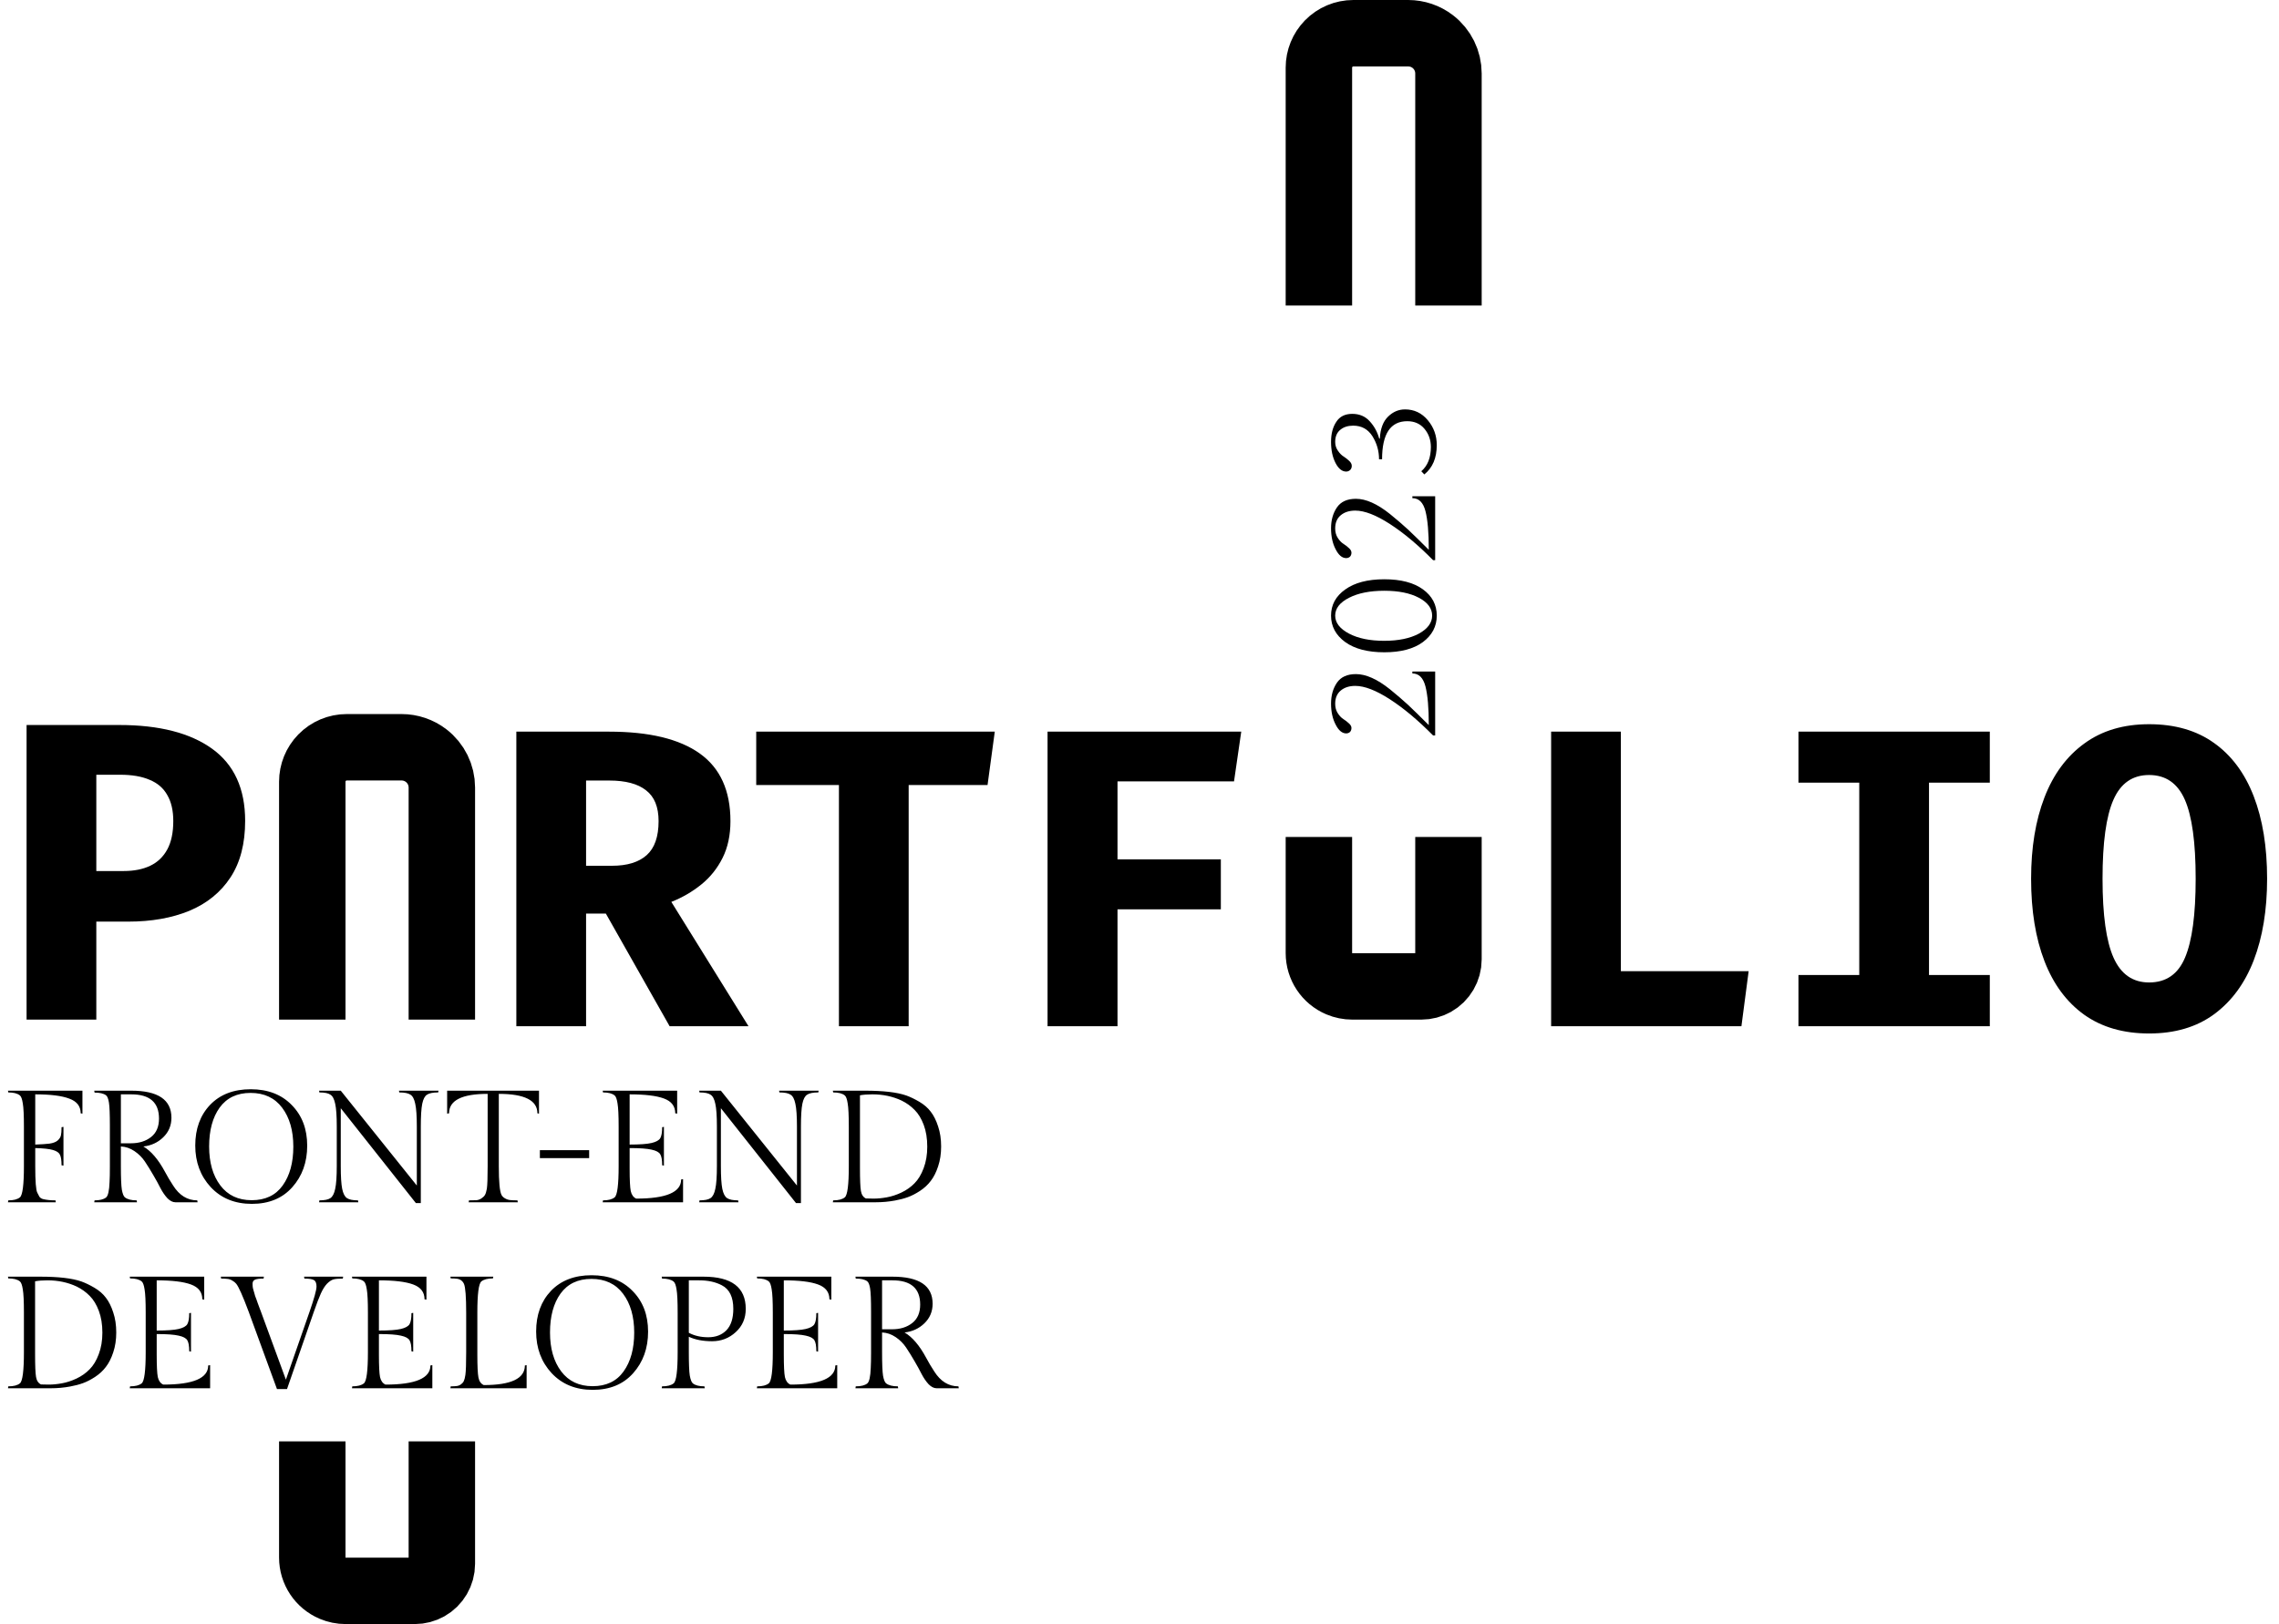 <svg width="686" height="489" viewBox="0 0 686 489" fill="none" xmlns="http://www.w3.org/2000/svg">
<path d="M52.16 247.224C52.16 244.067 51.563 241.464 50.368 239.416C49.216 237.325 47.445 235.789 45.056 234.808C42.709 233.784 39.744 233.272 36.16 233.272H28.992V262.264H37.248C40.363 262.264 43.029 261.731 45.248 260.664C47.467 259.597 49.173 257.955 50.368 255.736C51.563 253.517 52.16 250.68 52.16 247.224ZM73.792 247.16C73.792 254.029 72.32 259.704 69.376 264.184C66.432 268.664 62.315 272.013 57.024 274.232C51.733 276.408 45.589 277.496 38.592 277.496H28.992V307H8V218.296H35.904C47.936 218.296 57.259 220.685 63.872 225.464C70.485 230.243 73.792 237.475 73.792 247.16Z" fill="black"/>
<path d="M94 307V235.371C94 232.665 95.058 230.066 96.948 228.129V228.129C98.899 226.128 101.576 225 104.371 225H108.5H117H120.88C123.551 225 126.148 225.883 128.267 227.511V227.511C131.251 229.805 133 233.356 133 237.12V247.14V307" stroke="black" stroke-width="20"/>
<path d="M397 92V20.371C397 17.665 398.058 15.066 399.948 13.129V13.129C401.899 11.128 404.576 10 407.371 10H411.5H420H423.88C426.551 10 429.148 10.883 431.267 12.511V12.511C434.251 14.806 436 18.356 436 22.12V32.14V92" stroke="black" stroke-width="20"/>
<path d="M133 434V470.87C133 473.807 131.416 476.516 128.856 477.956V477.956C127.639 478.64 126.267 479 124.87 479H118.5H110H104.029C102.69 479 101.364 478.732 100.131 478.211V478.211C96.415 476.644 94 473.004 94 468.971V466.85V434" stroke="black" stroke-width="20"/>
<path d="M436 252V288.87C436 291.807 434.416 294.516 431.856 295.956V295.956C430.639 296.64 429.267 297 427.87 297H421.5H413H407.029C405.69 297 404.364 296.732 403.131 296.211V296.211C399.415 294.644 397 291.004 397 286.971V284.85V252" stroke="black" stroke-width="20"/>
<path d="M219.872 247.24C219.872 251.464 219.083 255.155 217.504 258.312C215.925 261.469 213.792 264.136 211.104 266.312C208.416 268.488 205.408 270.237 202.08 271.56L225.312 309H201.568L182.368 275.08H176.416V309H155.424V220.296H183.328C195.403 220.296 204.512 222.493 210.656 226.888C216.8 231.283 219.872 238.067 219.872 247.24ZM198.24 247.24C198.24 242.973 196.981 239.88 194.464 237.96C191.989 235.997 188.299 235.016 183.392 235.016H176.416V260.68H184.224C188.789 260.68 192.267 259.613 194.656 257.48C197.045 255.347 198.24 251.933 198.24 247.24ZM273.518 236.36V309H252.526V236.36H227.63V220.296H299.438L297.262 236.36H273.518ZM336.38 235.272V258.76H367.484V273.8H336.38V309H315.324V220.296H373.628L371.452 235.272H336.38ZM466.904 309V220.296H487.896V292.424H526.36L524.184 309H466.904ZM598.95 220.296V235.656H580.646V293.576H598.95V309H541.35V293.576H559.654V235.656H541.35V220.296H598.95ZM682.42 264.584C682.42 273.971 681.076 282.163 678.388 289.16C675.7 296.115 671.711 301.533 666.42 305.416C661.172 309.256 654.665 311.176 646.9 311.176C639.177 311.176 632.671 309.299 627.38 305.544C622.089 301.747 618.1 296.371 615.412 289.416C612.724 282.461 611.38 274.184 611.38 264.584C611.38 255.197 612.724 247.027 615.412 240.072C618.1 233.117 622.089 227.72 627.38 223.88C632.671 219.997 639.177 218.056 646.9 218.056C654.665 218.056 661.172 219.933 666.42 223.688C671.711 227.443 675.7 232.797 678.388 239.752C681.076 246.707 682.42 254.984 682.42 264.584ZM660.916 264.584C660.916 253.661 659.828 245.725 657.652 240.776C655.476 235.827 651.892 233.352 646.9 233.352C641.908 233.352 638.324 235.848 636.148 240.84C633.972 245.789 632.884 253.704 632.884 264.584C632.884 275.507 633.993 283.443 636.212 288.392C638.431 293.341 641.993 295.816 646.9 295.816C652.02 295.816 655.625 293.32 657.716 288.328C659.849 283.293 660.916 275.379 660.916 264.584Z" fill="black"/>
<path d="M24.816 328.4V335.312L24.288 335.216C24.288 333.104 23.152 331.632 20.88 330.8C18.64 329.936 15.216 329.504 10.608 329.504V344.624C12.464 344.56 13.904 344.464 14.928 344.336C15.984 344.176 16.784 343.872 17.328 343.424C17.872 342.944 18.208 342.432 18.336 341.888C18.464 341.344 18.528 340.512 18.528 339.392L19.104 339.296V350.96L18.528 350.864C18.528 349.392 18.368 348.336 18.048 347.696C17.76 347.056 17.056 346.576 15.936 346.256C14.848 345.936 13.072 345.744 10.608 345.68V351.152C10.608 355.696 10.816 358.352 11.232 359.12C11.424 359.536 11.632 359.936 11.856 360.32C12.112 360.672 12.48 360.912 12.96 361.04C13.984 361.296 15.232 361.424 16.704 361.424L16.8 362H2.4L2.496 361.424C4.096 361.424 5.264 361.12 6 360.512C6.8 359.84 7.2 356.72 7.2 351.152V339.248C7.2 335.824 7.088 333.488 6.864 332.24C6.672 330.96 6.384 330.16 6 329.84C5.264 329.232 4.096 328.928 2.496 328.928L2.4 328.4H24.816ZM52.803 362C52.003 362 51.203 361.6 50.403 360.8C49.635 359.968 48.931 358.944 48.291 357.728C47.683 356.512 46.963 355.2 46.131 353.792C45.299 352.352 44.467 351.008 43.635 349.76C42.803 348.512 41.747 347.456 40.467 346.592C39.187 345.728 37.827 345.264 36.387 345.2V351.152C36.387 354.608 36.483 356.96 36.675 358.208C36.899 359.424 37.203 360.192 37.587 360.512C38.355 361.12 39.539 361.424 41.139 361.424L41.235 362H28.371L28.467 361.424C30.035 361.424 31.187 361.136 31.923 360.56C32.531 360.08 32.883 358.512 32.979 355.856C33.043 354.8 33.075 353.232 33.075 351.152V339.008C33.075 335.456 32.979 333.104 32.787 331.952C32.595 330.8 32.307 330.08 31.923 329.792C31.187 329.248 30.035 328.976 28.467 328.976L28.371 328.4H39.507C47.571 328.4 51.603 331.12 51.603 336.56C51.603 338.896 50.771 340.864 49.107 342.464C47.475 344.032 45.491 344.944 43.155 345.2C45.491 346.576 47.651 349.104 49.635 352.784C50.403 354.224 51.219 355.6 52.083 356.912C53.971 359.92 56.403 361.424 59.379 361.424L59.475 362H52.803ZM36.387 329.504V344.24H39.411C41.843 344.24 43.859 343.616 45.459 342.368C47.059 341.12 47.859 339.264 47.859 336.8C47.859 331.936 45.075 329.504 39.507 329.504H36.387ZM75.478 327.968C80.63 327.968 84.742 329.552 87.814 332.72C90.918 335.856 92.47 339.936 92.47 344.96C92.47 349.952 90.966 354.128 87.958 357.488C84.982 360.816 80.934 362.48 75.814 362.48C70.694 362.48 66.566 360.8 63.43 357.44C60.326 354.08 58.774 349.904 58.774 344.912C58.774 339.888 60.262 335.808 63.238 332.672C66.246 329.536 70.326 327.968 75.478 327.968ZM75.766 361.376C79.862 361.376 82.966 359.904 85.078 356.96C87.222 353.984 88.294 350.08 88.294 345.248C88.294 340.416 87.174 336.512 84.934 333.536C82.694 330.56 79.526 329.072 75.43 329.072C71.366 329.072 68.262 330.544 66.118 333.488C64.006 336.432 62.95 340.336 62.95 345.2C62.95 350.032 64.07 353.936 66.31 356.912C68.55 359.888 71.702 361.376 75.766 361.376ZM126.668 339.2V362.24H125.18L102.572 333.68V351.056C102.572 354.256 102.716 356.56 103.004 357.968C103.292 359.376 103.772 360.304 104.444 360.752C105.116 361.2 106.22 361.424 107.756 361.424L107.852 362H96.044L96.14 361.424C97.676 361.424 98.78 361.2 99.452 360.752C100.124 360.304 100.604 359.376 100.892 357.968C101.212 356.56 101.372 354.256 101.372 351.056V339.2C101.372 336 101.212 333.712 100.892 332.336C100.604 330.928 100.124 330.016 99.452 329.6C98.812 329.152 97.708 328.928 96.14 328.928L96.044 328.4H102.572L125.468 356.96V339.2C125.468 336.032 125.308 333.744 124.988 332.336C124.7 330.928 124.22 330.016 123.548 329.6C122.876 329.152 121.756 328.928 120.188 328.928L120.092 328.4H131.996L131.9 328.928C130.332 328.928 129.212 329.152 128.54 329.6C127.868 330.016 127.388 330.928 127.1 332.336C126.812 333.744 126.668 336.032 126.668 339.2ZM134.595 328.4H162.243V335.312L161.763 335.216C161.763 331.312 157.891 329.36 150.147 329.36V351.152C150.147 355.888 150.419 358.768 150.963 359.792C151.155 360.176 151.491 360.512 151.971 360.8C152.451 361.088 152.963 361.264 153.507 361.328C154.051 361.392 154.803 361.424 155.763 361.424L155.859 362H141.075L141.171 361.424C142.131 361.424 142.883 361.408 143.427 361.376C144.003 361.312 144.515 361.12 144.963 360.8C145.443 360.48 145.779 360.144 145.971 359.792C146.195 359.44 146.387 358.816 146.547 357.92C146.707 356.832 146.787 354.576 146.787 351.152V329.36C139.043 329.36 135.171 331.312 135.171 335.216L134.595 335.312V328.4ZM162.508 348.704V346.304H177.34V348.704H162.508ZM205.608 362H181.416L181.512 361.424C183.112 361.424 184.28 361.12 185.016 360.512C185.816 359.84 186.216 356.72 186.216 351.152V339.248C186.216 335.824 186.104 333.488 185.88 332.24C185.688 330.96 185.4 330.16 185.016 329.84C184.28 329.232 183.112 328.928 181.512 328.928L181.416 328.4H203.832V335.312L203.256 335.216C203.256 333.072 202.12 331.584 199.848 330.752C197.608 329.92 194.168 329.504 189.528 329.504V344.624C192.6 344.624 194.808 344.464 196.152 344.144C197.496 343.824 198.36 343.344 198.744 342.704C199.128 342.032 199.32 340.928 199.32 339.392L199.848 339.296V350.96L199.32 350.864C199.32 349.296 199.128 348.192 198.744 347.552C198.36 346.912 197.496 346.448 196.152 346.16C194.808 345.84 192.6 345.68 189.528 345.68V351.872C189.528 355.264 189.64 357.52 189.864 358.64C190.12 359.76 190.664 360.512 191.496 360.896C200.52 360.896 205.032 358.976 205.032 355.136L205.608 355.04V362ZM241.09 339.2V362.24H239.602L216.994 333.68V351.056C216.994 354.256 217.138 356.56 217.426 357.968C217.714 359.376 218.194 360.304 218.866 360.752C219.538 361.2 220.642 361.424 222.178 361.424L222.274 362H210.466L210.562 361.424C212.098 361.424 213.202 361.2 213.874 360.752C214.546 360.304 215.026 359.376 215.314 357.968C215.634 356.56 215.794 354.256 215.794 351.056V339.2C215.794 336 215.634 333.712 215.314 332.336C215.026 330.928 214.546 330.016 213.874 329.6C213.234 329.152 212.13 328.928 210.562 328.928L210.466 328.4H216.994L239.89 356.96V339.2C239.89 336.032 239.73 333.744 239.41 332.336C239.122 330.928 238.642 330.016 237.97 329.6C237.298 329.152 236.178 328.928 234.61 328.928L234.514 328.4H246.418L246.322 328.928C244.754 328.928 243.634 329.152 242.962 329.6C242.29 330.016 241.81 330.928 241.522 332.336C241.234 333.744 241.09 336.032 241.09 339.2ZM260.393 328.4C265.897 328.4 270.025 328.88 272.777 329.84C274.025 330.288 275.353 330.928 276.761 331.76C278.169 332.592 279.305 333.584 280.169 334.736C281.065 335.888 281.801 337.36 282.377 339.152C282.985 340.944 283.289 342.96 283.289 345.2C283.289 347.408 282.985 349.408 282.377 351.2C281.801 352.96 281.065 354.416 280.169 355.568C279.305 356.72 278.217 357.728 276.905 358.592C275.625 359.424 274.409 360.048 273.257 360.464C272.105 360.88 270.825 361.216 269.417 361.472C267.529 361.824 265.593 362 263.609 362H250.697L250.793 361.424C252.393 361.424 253.561 361.12 254.297 360.512C255.097 359.84 255.497 356.72 255.497 351.152V339.248C255.497 335.824 255.385 333.488 255.161 332.24C254.969 330.96 254.681 330.16 254.297 329.84C253.561 329.232 252.393 328.928 250.793 328.928L250.697 328.4H260.393ZM260.633 360.848C261.017 360.88 261.801 360.896 262.985 360.896C264.201 360.896 265.513 360.768 266.921 360.512C268.361 360.256 269.833 359.776 271.337 359.072C272.873 358.336 274.185 357.408 275.273 356.288C276.393 355.168 277.305 353.664 278.009 351.776C278.745 349.856 279.113 347.68 279.113 345.248C279.113 342.784 278.761 340.608 278.057 338.72C277.353 336.832 276.441 335.328 275.321 334.208C274.201 333.056 272.889 332.112 271.385 331.376C268.729 330.128 265.801 329.504 262.601 329.504C261.161 329.504 259.913 329.6 258.857 329.792V351.728C258.857 355.184 258.953 357.472 259.145 358.592C259.337 359.712 259.833 360.464 260.633 360.848ZM12.096 384.4C17.6 384.4 21.728 384.88 24.48 385.84C25.728 386.288 27.056 386.928 28.464 387.76C29.872 388.592 31.008 389.584 31.872 390.736C32.768 391.888 33.504 393.36 34.08 395.152C34.688 396.944 34.992 398.96 34.992 401.2C34.992 403.408 34.688 405.408 34.08 407.2C33.504 408.96 32.768 410.416 31.872 411.568C31.008 412.72 29.92 413.728 28.608 414.592C27.328 415.424 26.112 416.048 24.96 416.464C23.808 416.88 22.528 417.216 21.12 417.472C19.232 417.824 17.296 418 15.312 418H2.4L2.496 417.424C4.096 417.424 5.264 417.12 6 416.512C6.8 415.84 7.2 412.72 7.2 407.152V395.248C7.2 391.824 7.088 389.488 6.864 388.24C6.672 386.96 6.384 386.16 6 385.84C5.264 385.232 4.096 384.928 2.496 384.928L2.4 384.4H12.096ZM12.336 416.848C12.72 416.88 13.504 416.896 14.688 416.896C15.904 416.896 17.216 416.768 18.624 416.512C20.064 416.256 21.536 415.776 23.04 415.072C24.576 414.336 25.888 413.408 26.976 412.288C28.096 411.168 29.008 409.664 29.712 407.776C30.448 405.856 30.816 403.68 30.816 401.248C30.816 398.784 30.464 396.608 29.76 394.72C29.056 392.832 28.144 391.328 27.024 390.208C25.904 389.056 24.592 388.112 23.088 387.376C20.432 386.128 17.504 385.504 14.304 385.504C12.864 385.504 11.616 385.6 10.56 385.792V407.728C10.56 411.184 10.656 413.472 10.848 414.592C11.04 415.712 11.536 416.464 12.336 416.848ZM63.248 418H39.056L39.152 417.424C40.752 417.424 41.92 417.12 42.656 416.512C43.456 415.84 43.856 412.72 43.856 407.152V395.248C43.856 391.824 43.744 389.488 43.52 388.24C43.328 386.96 43.04 386.16 42.656 385.84C41.92 385.232 40.752 384.928 39.152 384.928L39.056 384.4H61.472V391.312L60.896 391.216C60.896 389.072 59.76 387.584 57.488 386.752C55.248 385.92 51.808 385.504 47.168 385.504V400.624C50.24 400.624 52.448 400.464 53.792 400.144C55.136 399.824 56 399.344 56.384 398.704C56.768 398.032 56.96 396.928 56.96 395.392L57.488 395.296V406.96L56.96 406.864C56.96 405.296 56.768 404.192 56.384 403.552C56 402.912 55.136 402.448 53.792 402.16C52.448 401.84 50.24 401.68 47.168 401.68V407.872C47.168 411.264 47.28 413.52 47.504 414.64C47.76 415.76 48.304 416.512 49.136 416.896C58.16 416.896 62.672 414.976 62.672 411.136L63.248 411.04V418ZM76.026 386.512C76.026 387.056 76.058 387.488 76.122 387.808C76.218 388.096 76.282 388.336 76.314 388.528C76.378 388.72 76.458 388.992 76.554 389.344C76.65 389.664 76.73 389.952 76.794 390.208C76.89 390.432 77.018 390.768 77.178 391.216C77.338 391.664 77.466 392.032 77.562 392.32C77.69 392.608 77.85 393.04 78.042 393.616C78.266 394.192 78.442 394.656 78.57 395.008L86.058 415.408L93.162 395.008C94.57 390.944 95.274 388.4 95.274 387.376C95.274 386.352 95.002 385.696 94.458 385.408C93.914 385.12 92.97 384.976 91.626 384.976L91.53 384.4H103.29L103.194 384.976C101.978 384.976 101.05 385.056 100.41 385.216C99.802 385.376 99.146 385.808 98.442 386.512C97.77 387.216 97.146 388.208 96.57 389.488C95.994 390.768 95.29 392.608 94.458 395.008L86.394 418.24H83.37L74.874 395.008C73.082 390.208 71.818 387.376 71.082 386.512C70.794 386.16 70.394 385.84 69.882 385.552C69.402 385.264 68.922 385.104 68.442 385.072C67.994 385.008 67.37 384.976 66.57 384.976L66.474 384.4H79.434L79.338 384.976C78.122 384.976 77.258 385.088 76.746 385.312C76.266 385.536 76.026 385.936 76.026 386.512ZM130.139 418H105.947L106.043 417.424C107.643 417.424 108.811 417.12 109.547 416.512C110.347 415.84 110.747 412.72 110.747 407.152V395.248C110.747 391.824 110.635 389.488 110.411 388.24C110.219 386.96 109.931 386.16 109.547 385.84C108.811 385.232 107.643 384.928 106.043 384.928L105.947 384.4H128.363V391.312L127.787 391.216C127.787 389.072 126.651 387.584 124.379 386.752C122.139 385.92 118.699 385.504 114.059 385.504V400.624C117.131 400.624 119.339 400.464 120.683 400.144C122.027 399.824 122.891 399.344 123.275 398.704C123.659 398.032 123.851 396.928 123.851 395.392L124.379 395.296V406.96L123.851 406.864C123.851 405.296 123.659 404.192 123.275 403.552C122.891 402.912 122.027 402.448 120.683 402.16C119.339 401.84 117.131 401.68 114.059 401.68V407.872C114.059 411.264 114.171 413.52 114.395 414.64C114.651 415.76 115.195 416.512 116.027 416.896C125.051 416.896 129.563 414.976 129.563 411.136L130.139 411.04V418ZM158.517 418H135.573L135.669 417.424C136.437 417.424 137.045 417.392 137.493 417.328C137.973 417.264 138.405 417.088 138.789 416.8C139.173 416.512 139.445 416.192 139.605 415.84C139.797 415.456 139.957 414.832 140.085 413.968C140.245 412.848 140.325 410.576 140.325 407.152V395.248C140.325 390.48 140.101 387.584 139.653 386.56C139.237 385.664 138.533 385.152 137.541 385.024C137.061 384.96 136.437 384.928 135.669 384.928L135.573 384.4H148.485L148.389 384.928C146.789 384.928 145.621 385.232 144.885 385.84C144.085 386.512 143.685 389.648 143.685 395.248V407.872C143.685 411.328 143.797 413.632 144.021 414.784C144.245 415.904 144.773 416.656 145.605 417.04C153.861 417.04 157.989 415.072 157.989 411.136L158.517 411.04V418ZM178.087 383.968C183.239 383.968 187.351 385.552 190.423 388.72C193.527 391.856 195.079 395.936 195.079 400.96C195.079 405.952 193.575 410.128 190.567 413.488C187.591 416.816 183.543 418.48 178.423 418.48C173.303 418.48 169.175 416.8 166.039 413.44C162.935 410.08 161.383 405.904 161.383 400.912C161.383 395.888 162.871 391.808 165.847 388.672C168.855 385.536 172.935 383.968 178.087 383.968ZM178.375 417.376C182.471 417.376 185.575 415.904 187.687 412.96C189.831 409.984 190.903 406.08 190.903 401.248C190.903 396.416 189.783 392.512 187.543 389.536C185.303 386.56 182.135 385.072 178.039 385.072C173.975 385.072 170.871 386.544 168.727 389.488C166.615 392.432 165.559 396.336 165.559 401.2C165.559 406.032 166.679 409.936 168.919 412.912C171.159 415.888 174.311 417.376 178.375 417.376ZM211.757 384.4C220.237 384.4 224.477 387.632 224.477 394.096C224.477 396.944 223.469 399.28 221.453 401.104C219.469 402.928 217.101 403.84 214.349 403.84C211.597 403.84 209.261 403.392 207.341 402.496V407.152C207.341 410.576 207.437 412.912 207.629 414.16C207.853 415.408 208.157 416.192 208.541 416.512C209.277 417.12 210.445 417.424 212.045 417.424L212.141 418H199.181L199.277 417.424C200.877 417.424 202.045 417.12 202.781 416.512C203.581 415.84 203.981 412.72 203.981 407.152V395.248C203.981 391.824 203.869 389.488 203.645 388.24C203.453 386.992 203.165 386.208 202.781 385.888C202.045 385.28 200.877 384.976 199.277 384.976L199.181 384.4H211.757ZM207.341 385.504V401.296C209.005 402.192 210.957 402.64 213.197 402.64C215.469 402.64 217.293 401.936 218.669 400.528C220.045 399.088 220.733 396.944 220.733 394.096C220.733 390.544 219.581 388.176 217.277 386.992C215.389 386 213.117 385.504 210.461 385.504H207.341ZM252.014 418H227.822L227.918 417.424C229.518 417.424 230.686 417.12 231.422 416.512C232.222 415.84 232.622 412.72 232.622 407.152V395.248C232.622 391.824 232.51 389.488 232.286 388.24C232.094 386.96 231.806 386.16 231.422 385.84C230.686 385.232 229.518 384.928 227.918 384.928L227.822 384.4H250.238V391.312L249.662 391.216C249.662 389.072 248.526 387.584 246.254 386.752C244.014 385.92 240.574 385.504 235.934 385.504V400.624C239.006 400.624 241.214 400.464 242.558 400.144C243.902 399.824 244.766 399.344 245.15 398.704C245.534 398.032 245.726 396.928 245.726 395.392L246.254 395.296V406.96L245.726 406.864C245.726 405.296 245.534 404.192 245.15 403.552C244.766 402.912 243.902 402.448 242.558 402.16C241.214 401.84 239.006 401.68 235.934 401.68V407.872C235.934 411.264 236.046 413.52 236.27 414.64C236.526 415.76 237.07 416.512 237.902 416.896C246.926 416.896 251.438 414.976 251.438 411.136L252.014 411.04V418ZM281.928 418C281.128 418 280.328 417.6 279.528 416.8C278.76 415.968 278.056 414.944 277.416 413.728C276.808 412.512 276.088 411.2 275.256 409.792C274.424 408.352 273.592 407.008 272.76 405.76C271.928 404.512 270.872 403.456 269.592 402.592C268.312 401.728 266.952 401.264 265.512 401.2V407.152C265.512 410.608 265.608 412.96 265.8 414.208C266.024 415.424 266.328 416.192 266.712 416.512C267.48 417.12 268.664 417.424 270.264 417.424L270.36 418H257.496L257.592 417.424C259.16 417.424 260.312 417.136 261.048 416.56C261.656 416.08 262.008 414.512 262.104 411.856C262.168 410.8 262.2 409.232 262.2 407.152V395.008C262.2 391.456 262.104 389.104 261.912 387.952C261.72 386.8 261.432 386.08 261.048 385.792C260.312 385.248 259.16 384.976 257.592 384.976L257.496 384.4H268.632C276.696 384.4 280.728 387.12 280.728 392.56C280.728 394.896 279.896 396.864 278.232 398.464C276.6 400.032 274.616 400.944 272.28 401.2C274.616 402.576 276.776 405.104 278.76 408.784C279.528 410.224 280.344 411.6 281.208 412.912C283.096 415.92 285.528 417.424 288.504 417.424L288.6 418H281.928ZM265.512 385.504V400.24H268.536C270.968 400.24 272.984 399.616 274.584 398.368C276.184 397.12 276.984 395.264 276.984 392.8C276.984 387.936 274.2 385.504 268.632 385.504H265.512Z" fill="black"/>
<path d="M425.136 202.776V202.2H432V221.448H431.376C426.864 216.872 422.528 213.24 418.368 210.552C414.208 207.864 410.736 206.52 407.952 206.52C406.16 206.52 404.704 206.984 403.584 207.912C402.464 208.84 401.904 210.168 401.904 211.896C401.904 212.984 402.16 213.928 402.672 214.728C403.184 215.528 403.744 216.12 404.352 216.504C404.96 216.888 405.52 217.32 406.032 217.8C406.544 218.248 406.8 218.712 406.8 219.192C406.8 219.672 406.656 220.072 406.368 220.392C406.048 220.68 405.664 220.824 405.216 220.824C404 220.824 402.944 219.944 402.048 218.184C401.12 216.424 400.656 214.312 400.656 211.848C400.656 209.384 401.248 207.288 402.432 205.56C403.616 203.832 405.52 202.968 408.144 202.968C411.152 202.968 414.56 204.488 418.368 207.528C420.384 209.16 422.192 210.712 423.792 212.184C425.36 213.656 427.456 215.704 430.08 218.328C430.08 213.144 429.744 209.256 429.072 206.664C428.4 204.072 427.088 202.776 425.136 202.776ZM416.688 196.401C411.696 196.401 407.776 195.377 404.928 193.329C402.08 191.249 400.656 188.593 400.656 185.361C400.656 182.129 402.08 179.505 404.928 177.489C407.776 175.441 411.696 174.417 416.688 174.417C421.648 174.417 425.52 175.425 428.304 177.441C431.088 179.457 432.48 182.097 432.48 185.361C432.48 188.593 431.088 191.249 428.304 193.329C425.52 195.377 421.648 196.401 416.688 196.401ZM416.64 192.945C420.928 192.945 424.416 192.225 427.104 190.785C429.76 189.313 431.088 187.505 431.088 185.361C431.088 183.185 429.76 181.393 427.104 179.985C424.448 178.577 420.976 177.873 416.688 177.873C412.368 177.873 408.832 178.577 406.08 179.985C403.296 181.393 401.904 183.185 401.904 185.361C401.904 187.505 403.296 189.313 406.08 190.785C408.832 192.225 412.352 192.945 416.64 192.945ZM425.136 149.995V149.419H432V168.667H431.376C426.864 164.091 422.528 160.459 418.368 157.771C414.208 155.083 410.736 153.739 407.952 153.739C406.16 153.739 404.704 154.203 403.584 155.131C402.464 156.059 401.904 157.387 401.904 159.115C401.904 160.203 402.16 161.147 402.672 161.947C403.184 162.747 403.744 163.339 404.352 163.723C404.96 164.107 405.52 164.539 406.032 165.019C406.544 165.467 406.8 165.931 406.8 166.411C406.8 166.891 406.656 167.291 406.368 167.611C406.048 167.899 405.664 168.043 405.216 168.043C404 168.043 402.944 167.163 402.048 165.403C401.12 163.643 400.656 161.531 400.656 159.067C400.656 156.603 401.248 154.507 402.432 152.779C403.616 151.051 405.52 150.187 408.144 150.187C411.152 150.187 414.56 151.707 418.368 154.747C420.384 156.379 422.192 157.931 423.792 159.403C425.36 160.875 427.456 162.923 430.08 165.547C430.08 160.363 429.744 156.475 429.072 153.883C428.4 151.291 427.088 149.995 425.136 149.995ZM422.928 123.268C425.68 123.268 427.968 124.356 429.792 126.532C431.584 128.676 432.48 131.172 432.48 134.02C432.48 137.892 431.232 140.836 428.736 142.852L427.824 141.892C429.744 140.228 430.704 137.796 430.704 134.596C430.704 132.484 430.064 130.66 428.784 129.124C427.504 127.588 425.776 126.82 423.6 126.82C418.544 126.82 416.016 130.644 416.016 138.292H415.104C415.104 135.796 414.448 133.492 413.136 131.38C411.792 129.236 409.856 128.164 407.328 128.164C405.728 128.164 404.432 128.58 403.44 129.412C402.416 130.244 401.904 131.46 401.904 133.06C401.904 134.052 402.176 134.932 402.72 135.7C403.232 136.468 403.792 137.044 404.4 137.428C405.008 137.812 405.584 138.26 406.128 138.772C406.64 139.252 406.896 139.748 406.896 140.26C406.896 140.772 406.736 141.188 406.416 141.508C406.064 141.828 405.664 141.988 405.216 141.988C403.968 141.988 402.896 141.124 402 139.396C401.104 137.636 400.656 135.524 400.656 133.06C400.656 130.596 401.184 128.58 402.24 127.012C403.264 125.412 404.864 124.612 407.04 124.612C409.216 124.612 410.976 125.364 412.32 126.868C413.664 128.34 414.608 130.068 415.152 132.052H415.344C415.504 129.076 416.336 126.868 417.84 125.428C419.312 123.988 421.008 123.268 422.928 123.268Z" fill="black"/>
</svg>
